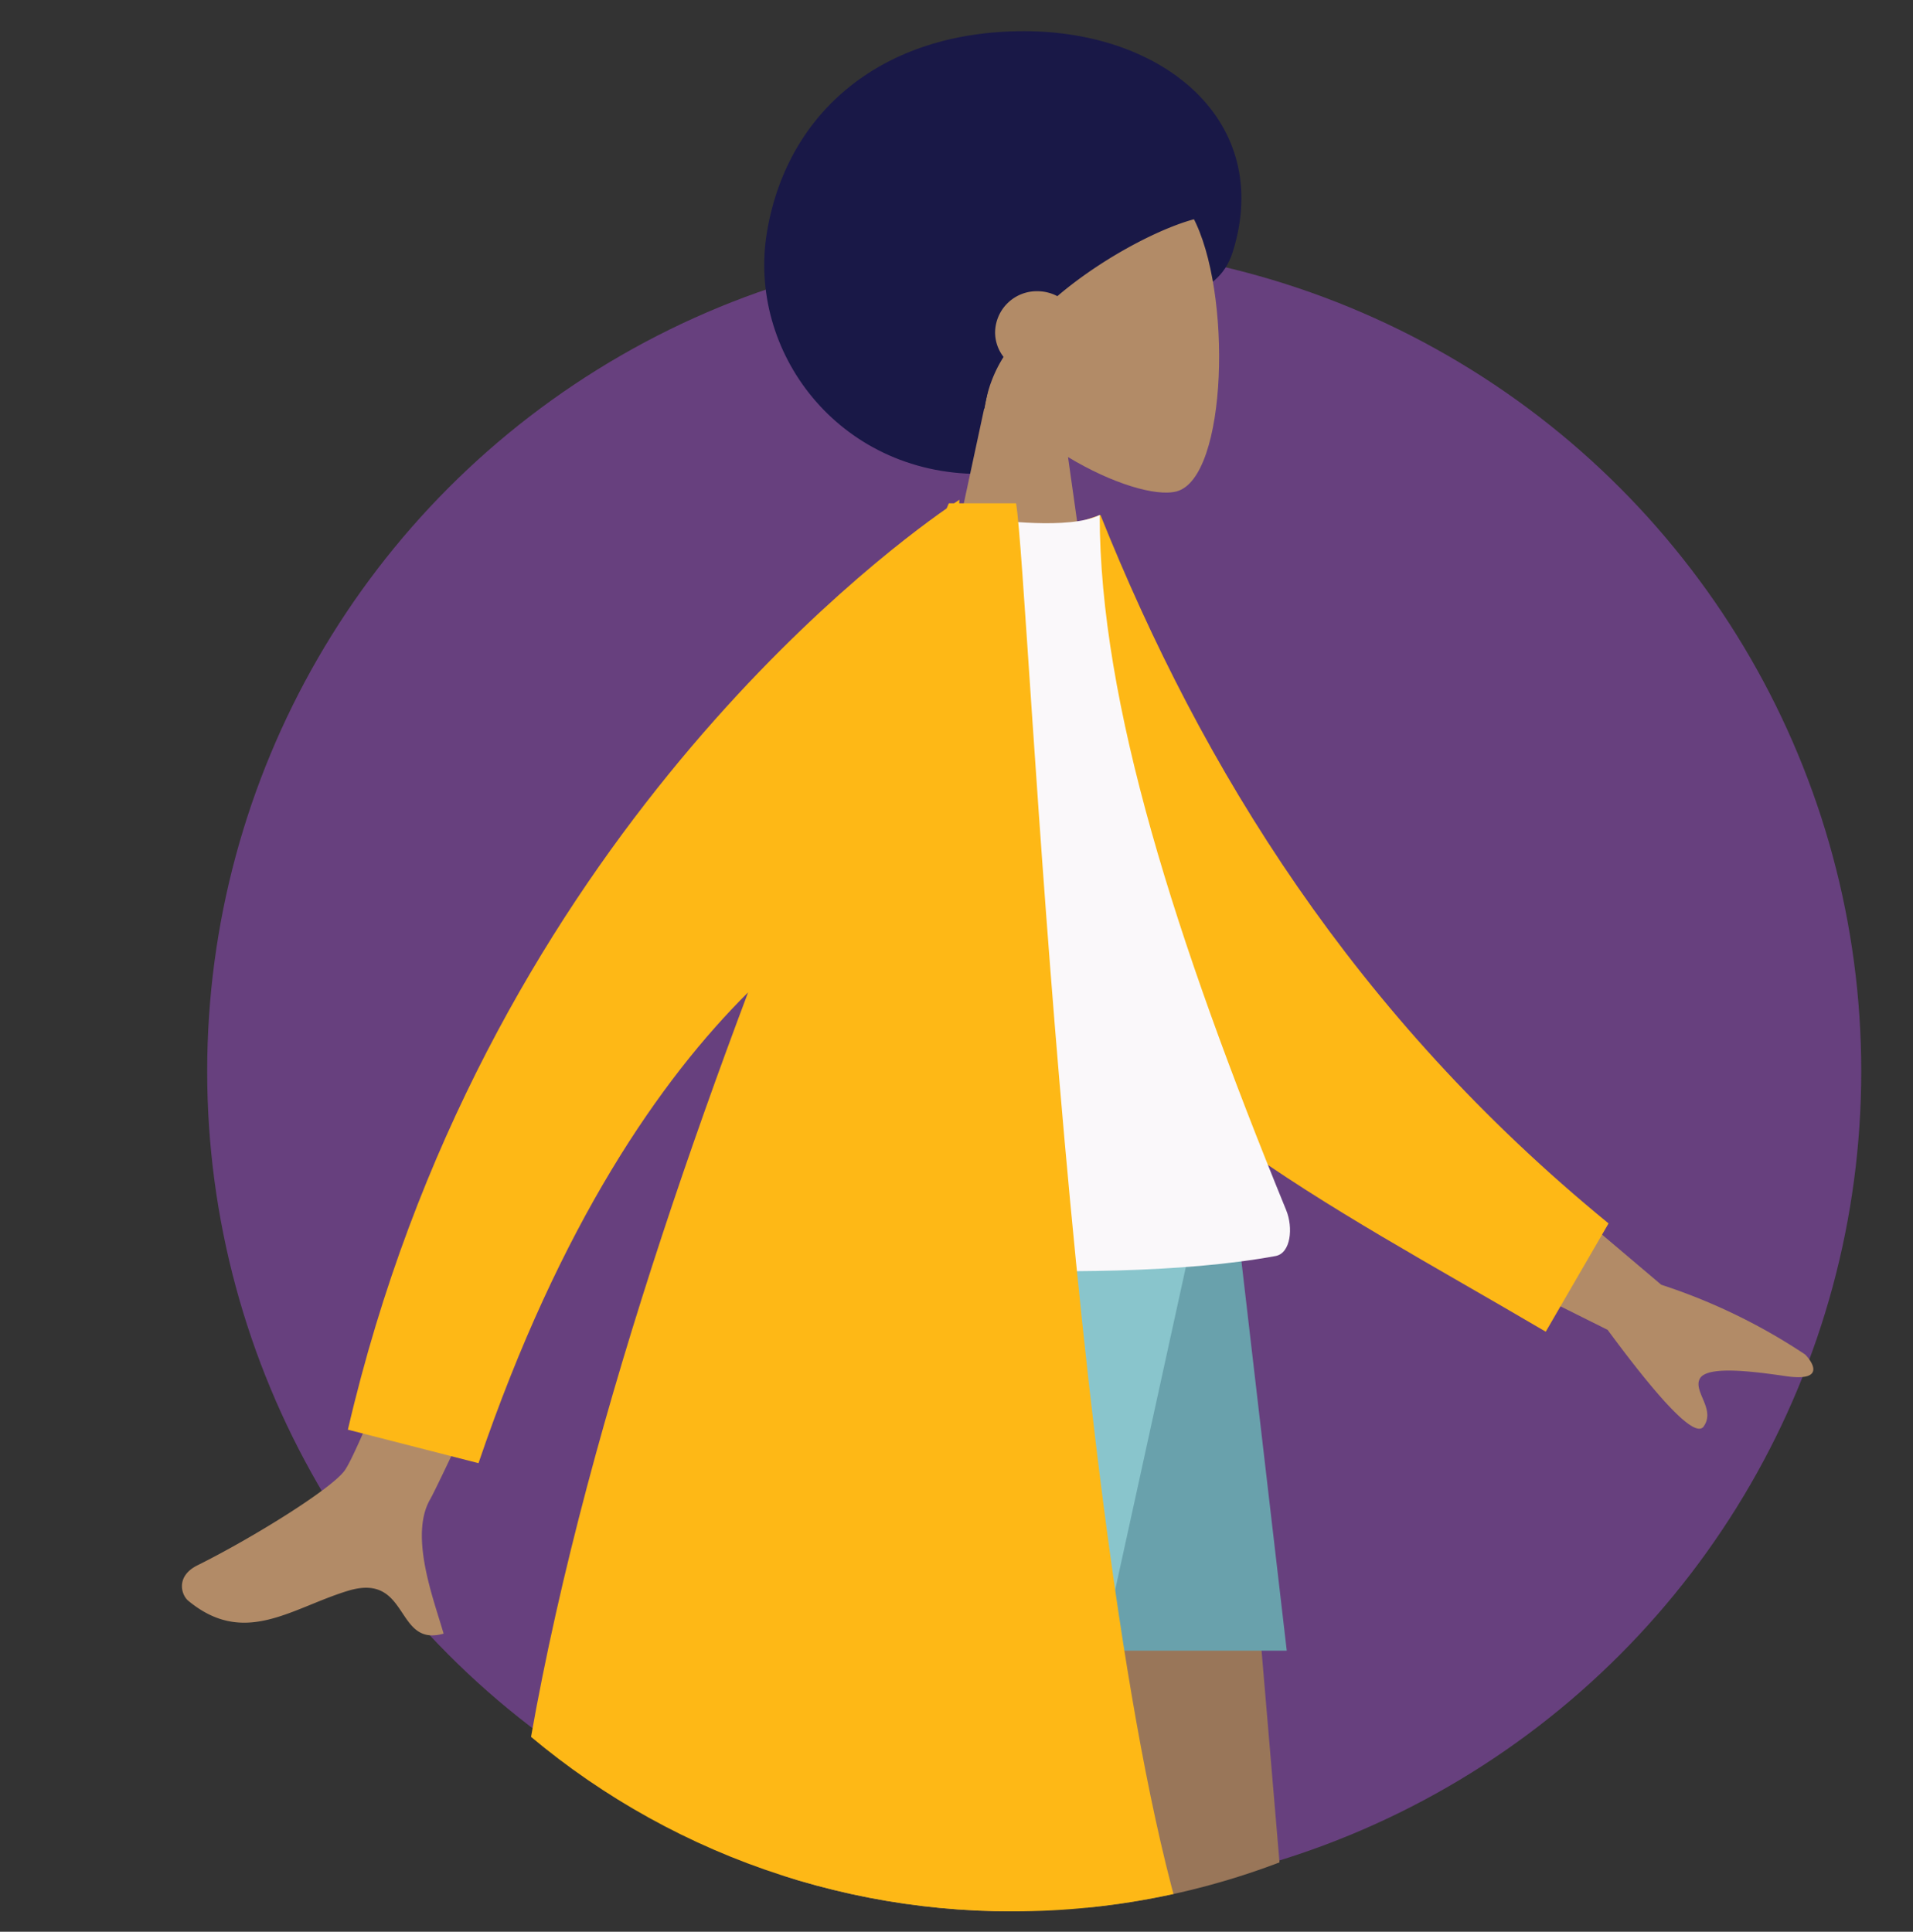 <svg xmlns="http://www.w3.org/2000/svg" xmlns:xlink="http://www.w3.org/1999/xlink" width="254.571" height="257.081" viewBox="0 0 254.571 257.081">
  <rect x="0" y="0" width="254.571" height="257.081" fill="#333333" stroke="none"/>
  <defs>
    <clipPath id="clip-path">
      <path id="Mask" d="M134.713,254.37a99.64,99.64,0,0,0,75.162-34.093c9.635-11,34.691,14.467,38.762,0,.892-3.169,12.892-42.871,0-79.134C226.532,78.961,173.289,0,134.713,0,59.584,0-35.308,230.672,13.273,254.37c29.016,14.154,48.051-31.909,51.921-28.157A99.554,99.554,0,0,0,134.713,254.37Z" transform="translate(-13.416)" fill="none"/>
    </clipPath>
  </defs>
  <g id="Human" transform="translate(12.429 -0.027)">
    <ellipse id="Background" cx="110.056" cy="109.975" rx="110.056" ry="109.975" transform="translate(15.143 32.619)" fill="#67407e"/>
    <path id="Mask-2" data-name="Mask" d="M124.213,234.543a91.873,91.873,0,0,0,69.3-31.435c8.884-10.144,31.987,13.34,35.74,0,.822-2.922,11.887-39.529,0-72.966C208.874,72.807,159.782,0,124.213,0,54.94,0-32.556,212.691,12.238,234.543c26.754,13.051,44.305-29.422,47.873-25.962A91.794,91.794,0,0,0,124.213,234.543Z" transform="translate(0.987 0.027)" fill="none"/>
    <g id="Human-2" data-name="Human" transform="translate(0.987 0.027)" clip-path="url(#clip-path)">
      <g id="Human-3" data-name="Human" transform="translate(-13.416 -7.689)">
        <g id="Head_Front" data-name="Head/Front" transform="translate(74.739)">
          <path id="Hair_Back" data-name="Hair Back" d="M28.637,58.925c10.417,0,14.205-12.46,20.123-19.3,4.234-4.892,11.461-3.434,13.6-10.283C67.739,12.122,53.343,0,34.561,0S3.116,10.631.382,26.613,9.855,58.925,28.637,58.925Z" transform="translate(26.961 11.838)" fill="#191847"/>
          <g id="Head" transform="translate(49.218 28.23)">
            <path id="Head-2" data-name="Head" d="M0,66.477,7.531,31.408C3.331,26.483.488,20.446.963,13.683c1.369-19.488,28.521-15.2,33.8-5.365S39.42,43.1,32.594,44.861c-2.722.7-8.521-1.016-14.424-4.571l3.7,26.186Z" transform="translate(0 0)" fill="#b28b67"/>
          </g>
          <path id="Hair" d="M11.947,39.617h0c-1.21,0-3.16-1.164-5.089-3.035a23.819,23.819,0,0,1-5.338-7.918A18.944,18.944,0,0,1,.309,17.883c.8-4.274,3.14-8.339,6.965-12.08a20.551,20.551,0,0,1,6.759-4.484,18.857,18.857,0,0,1,7-1.319,26.814,26.814,0,0,1,14.59,4.86c3.738,2.553,6.478,5.714,6.661,7.688a1.407,1.407,0,0,1-1.319,1.628c-4.415.828-12.851,4.982-19.326,10.5a5.739,5.739,0,0,0-2.673-.658,5.545,5.545,0,0,0-5.612,5.463,5.324,5.324,0,0,0,1.125,3.282,17.5,17.5,0,0,0-2.535,6.855Z" transform="translate(44.329 22.427)" fill="#191847"/>
        </g>
        <g id="Bottom_Skinny_Jeans_1" data-name="Bottom/Skinny Jeans 1" transform="translate(0 170.291)">
          <path id="Leg" d="M0,0,34.3,112.032l16.615,95.276H63.941L46.384,0Z" transform="translate(116.665 0)" fill="#997659"/>
          <path id="Leg-2" data-name="Leg" d="M25.5,0c2.33,61.511-.412,93.24-.933,98.829S16.9,140.654,0,209.183l13.882-4.763C40.594,141.568,49.7,108.9,52.761,100.65S63.961,58.847,77.172,0Z" transform="translate(78.898)" fill="#b28b67"/>
          <g id="Left_Shoe" data-name="Left Shoe" transform="translate(76.562 181.219)">
            <path id="shoe" d="M4.077,4.613A1.823,1.823,0,0,0,1.739,5.841L0,11.964a58.452,58.452,0,0,0,.821,7.189H52.229s2-6.619-2.313-7.147-7.173-.953-7.173-.953L18.849.411A.912.912,0,0,0,17.635.9L16.1,4.618s-4,1.863-6.5,1.863Z" transform="translate(0.911 17.273)" fill="#e4e4e4"/>
          </g>
          <g id="Right_Shoe" data-name="Right Shoe" transform="translate(162.238 181.219)">
            <path id="shoe-2" data-name="shoe" d="M4.077,4.613A1.823,1.823,0,0,0,1.739,5.841L0,11.964a58.452,58.452,0,0,0,.821,7.189H52.229s2-6.619-2.313-7.147-7.173-.953-7.173-.953L18.849.411A.912.912,0,0,0,17.635.9L16.1,4.618s-4,1.863-6.5,1.863Z" transform="translate(0.911 17.273)" fill="#e4e4e4"/>
          </g>
          <path id="Bottom" d="M0,0,14.583,57.079H59.126L52.484,0Z" transform="translate(112.108)" fill="#69a1ac"/>
          <path id="Bottom-2" data-name="Bottom" d="M4.476,0c-7.2,21.556-2.734,57.079-2.734,57.079H47.2L59.694,0Z" transform="translate(99.429 0)" fill="#89c5cc"/>
        </g>
        <g id="Body_Long_Sleeve_1" data-name="Body/Long Sleeve 1" transform="translate(24.212 74.201)">
          <path id="Skin" d="M29.206,76.881c-1.354-2.027-2.872-4.054-7.114-2.762C14.541,76.419,8.31,81.631.832,75.433c-.92-.762-1.694-3.254,1.228-4.705C9.341,67.11,20.031,60.491,21.693,58.052,25.092,53.062,44.755,0,44.755,0L60.9,2.342s-25.993,56.345-27.87,59.6c-2.816,4.878.5,13.375,1.79,17.873a5.478,5.478,0,0,1-1.514.236C31.222,80.049,30.264,78.465,29.206,76.881Zm160.5-37.5L161.823,25.472l7.52-15.387,27.513,23.3a78.29,78.29,0,0,1,19.162,9.292c1.167,1.223,2.513,3.627-2.63,2.868s-10.585-1.325-11.422.387,2.144,4.038.536,6.315a.675.675,0,0,1-.583.3Q199.433,52.549,189.71,39.377Z" transform="translate(0 71.08)" fill="#b28b67"/>
          <path id="Coat_Back" data-name="Coat Back" d="M0,4.164,9.677,0c16.469,32.556,39.485,63.435,75.58,88.061l-7.073,15.086C47.057,88.315,17.851,77.232,4.192,52.084-.392,43.644.606,14.683,0,4.164Z" transform="matrix(0.996, 0.087, -0.087, 0.996, 112.59, 1.179)" fill="#feb816"/>
          <path id="Shirt" d="M0,98.621s42.982,4.553,67.662,0c2.039-.376,2.36-3.786,1.415-6.1C54.355,56.48,44.26,25.033,44.26,0,40.208,2.041,30.078.612,30.078.612,11.927,26.409,3.584,56.008,0,98.621Z" transform="translate(77.87 2.023)" fill="#faf8fa"/>
          <path id="Coat_Front" data-name="Coat Front" d="M20.592,196.813c1.958-40.873,17.04-89.752,32.665-131.256-11.53,11.461-24.994,30.672-35.876,62.654L0,123.754C17.712,47.5,69.605,8.17,79.676,1.15L79.97.472h.695C81.132.157,81.38,0,81.38,0l-.027.472h7.564c1.761,10.35,7.316,150.5,24.466,196.341Z" transform="translate(22.083)" fill="#feb816"/>
        </g>
      </g>
    </g>
  </g>
</svg>
